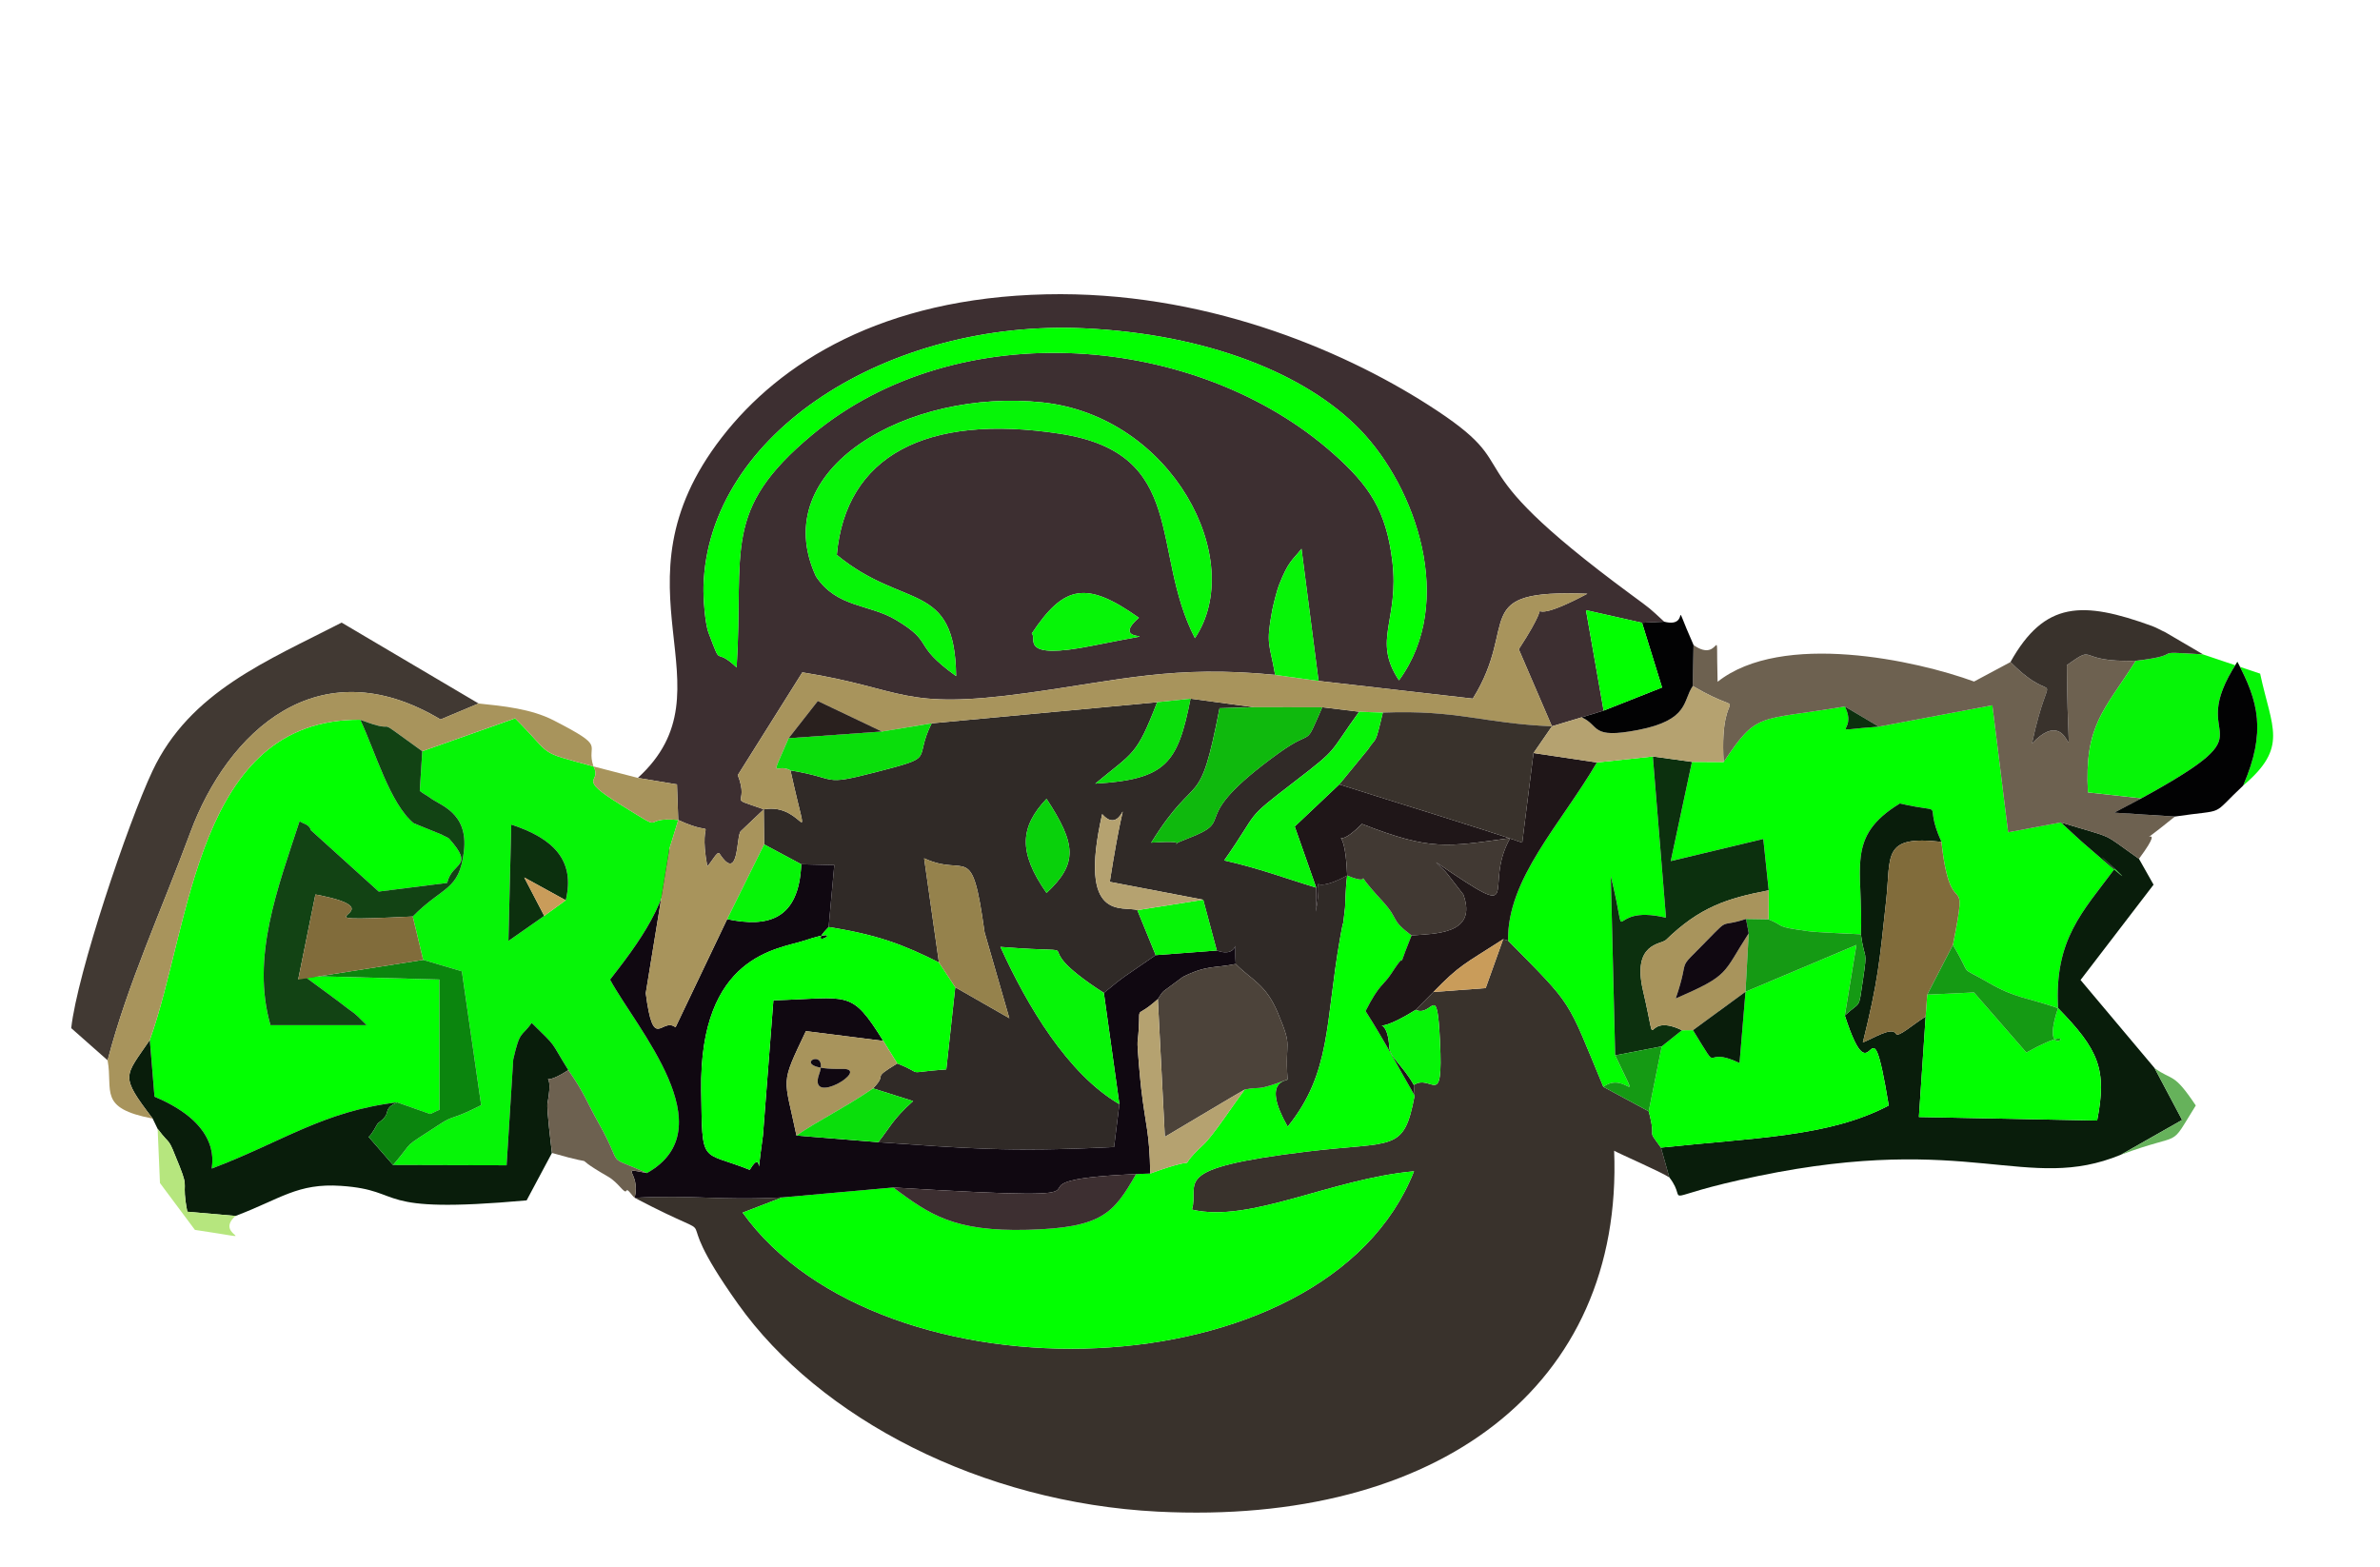 <?xml version="1.0" encoding="UTF-8" standalone="no"?>
<!-- Created with Inkscape (http://www.inkscape.org/) -->

<svg
   xmlns:dc="http://purl.org/dc/elements/1.1/"
   xmlns:cc="http://creativecommons.org/ns#"
   xmlns:rdf="http://www.w3.org/1999/02/22-rdf-syntax-ns#"
   xmlns:svg="http://www.w3.org/2000/svg"
   xmlns="http://www.w3.org/2000/svg"
   xmlns:sodipodi="http://sodipodi.sourceforge.net/DTD/sodipodi-0.dtd"
   xmlns:inkscape="http://www.inkscape.org/namespaces/inkscape"
   version="1.1"
   id="svg10"
   xml:space="preserve"
   width="160.934"
   height="105.936"
   viewBox="0 0 160.934 105.936"
   sodipodi:docname="lo.svg"
   inkscape:version="0.92.2 (5c3e80d, 2017-08-06)"><defs
     id="defs14" /><sodipodi:namedview
     pagecolor="#ffffff"
     bordercolor="#666666"
     borderopacity="1"
     objecttolerance="10"
     gridtolerance="10"
     guidetolerance="10"
     inkscape:pageopacity="0"
     inkscape:pageshadow="2"
     inkscape:window-width="987"
     inkscape:window-height="673"
     id="namedview12"
     showgrid="false"
     inkscape:zoom="3.4442263"
     inkscape:cx="80.467003"
     inkscape:cy="52.967934"
     inkscape:window-x="8"
     inkscape:window-y="12"
     inkscape:window-maximized="0"
     inkscape:current-layer="g18" /><g
     id="g18"
     inkscape:groupmode="layer"
     inkscape:label="lo"
     transform="matrix(1.333,0,0,-1.333,1.333,104.603)"><g
       id="g227"
       transform="matrix(0.941,0,0,0.798,2.613,1.742)"><path
         inkscape:connector-curvature="0"
         id="path20"
         style="fill:#3d2f31;fill-opacity:1;fill-rule:evenodd;stroke:none"
         d="m 51.78,55.881 c 1.756,3.125 2.972,3.34 5.778,1 -1.92,-1.946 2.608,-0.559 -2.49,-1.77 -4.067,-0.966 -2.97,0.498 -3.288,0.77 z m -10.509,5 c 3.622,-3.529 6.367,-1.584 6.432,-7.705 -2.453,2.082 -1.11,2.067 -3.248,3.574 -1.445,1.018 -3.181,0.758 -4.306,2.76 -2.699,6.857 4.988,11.968 12.209,11.062 6.978,-0.875 11.043,-10.024 8.219,-14.984 -2.434,5.556 -0.351,11.736 -7.263,12.992 -7.249,1.317 -11.566,-1.426 -12.043,-7.698 z m -5.4,-7.157 c -1.269,1.416 -0.746,-0.195 -1.514,2.201 -0.2,0.623 -0.289,2.271 -0.274,2.941 0.231,9.773 9.997,16.998 20.528,16.416 6.602,-0.365 11.955,-2.876 14.889,-6.471 2.979,-3.651 5.16,-10.94 2.076,-15.905 -1.465,2.594 0.038,3.773 -0.363,7.614 -0.331,3.181 -1.236,4.766 -3.175,6.796 -7.321,7.667 -20.232,8.923 -28.097,1.196 -4.9,-4.814 -3.676,-7.278 -4.071,-14.788 z m -5.324,-7.02 2.108,-0.415 0.068,-2.261 c 2.409,-1.307 1,0.688 1.565,-2.942 0.234,0.257 0.545,1.015 0.659,0.808 1.067,-1.927 0.893,1.12 1.143,1.419 l 1.244,1.393 c -2.122,0.875 -0.721,0.115 -1.401,2.176 l 3.48,6.531 c 5.59,-1.055 5.279,-2.427 12.127,-1.31 5.002,0.815 7.896,1.782 13.359,1.15 -0.288,1.996 -0.515,1.857 -0.157,4.099 0.051,0.323 0.257,1.283 0.359,1.59 0.529,1.592 0.73,1.577 1.22,2.328 l 0.92,-8.401 8.315,-1.125 c 2.544,4.804 -0.289,6.953 6.174,6.667 -4.356,-2.736 -1.209,0.961 -3.696,-3.529 l 1.787,-4.897 1.604,0.569 1.182,0.428 -0.95,6.385 3.02,-0.803 1.196,0.07 c -0.839,0.913 -0.659,0.744 -1.769,1.709 -10.316,8.967 -5.131,7.694 -10.973,12.087 -4.745,3.569 -12.183,7.237 -20.578,7.013 -8.84,-0.236 -14.354,-4.34 -17.477,-9.088 -6.307,-9.586 0.77,-15.944 -4.53,-21.651" /><path
         inkscape:connector-curvature="0"
         id="path22"
         style="fill:#39322c;fill-opacity:1;fill-rule:evenodd;stroke:none"
         d="m 73.435,33.096 -0.958,-1.138 c 0.922,-0.499 1.151,1.944 1.311,-2.023 0.177,-4.4 -0.433,-2.004 -1.412,-2.75 l 0.044,-0.669 c -0.578,-3.653 -1.099,-2.893 -5.794,-3.564 -7.601,-1.087 -5.77,-1.943 -6.211,-3.691 3.142,-0.875 7.458,1.951 11.971,2.436 C 67.63,7.482 43.651,6.811 36.194,19.068 l 2.137,0.969 c -3.495,-0.213 -4.787,0.181 -7.956,-0.027 5.67,-3.506 1.262,0.396 5.574,-6.751 4.391,-7.279 13.125,-12.63 22.63,-13.197 15.097,-0.9 25.1,7.97 24.596,22.943 0.324,-0.221 2.484,-1.317 2.976,-1.697 l -0.452,1.893 c -0.846,1.373 -0.195,0.271 -0.659,2.307 l -2.446,1.556 c -2.012,5.709 -1.562,5.027 -5.135,9.294 L 77.193,36.449 76.25,33.341 Z" /><path
         inkscape:connector-curvature="0"
         id="path24"
         style="fill:#302a27;fill-opacity:1;fill-rule:evenodd;stroke:none"
         d="m 52.577,39.39 c -1.551,2.612 -1.42,4.217 0,5.983 1.601,-2.881 1.702,-4.11 0,-5.983 z m 5.966,12.125 -12.16,-1.343 c -1.03,-2.433 0.388,-2.072 -3.071,-3.121 -2.91,-0.882 -1.897,-0.377 -4.539,0.13 1.102,-5.883 0.821,-1.998 -1.439,-2.476 l 0.02,-2.229 2,-1.263 1.782,-0.052 -0.306,-3.938 c 2.639,-0.489 4.046,-1.131 5.946,-2.251 l -0.798,6.622 c 2.339,-1.273 2.558,1.234 3.259,-4.705 l 1.335,-5.462 -2.916,1.969 -0.483,-5.22 c -2.436,-0.212 -1.039,-0.372 -2.642,0.375 -1.506,-1.074 -0.443,-0.541 -1.305,-1.583 l 2.159,-0.807 c -1.124,-1.176 -1.316,-1.808 -1.883,-2.613 4.619,-0.377 6.989,-0.647 12.716,-0.307 l 0.287,2.722 c -2.773,1.901 -4.971,6.247 -6.415,9.999 5.616,-0.533 0.81,0.689 5.577,-2.926 1.125,1.107 1.087,1.008 2.795,2.403 l -0.992,2.86 c -0.757,0.301 -3.231,-0.852 -1.894,6.105 1.317,-1.792 1.462,3.596 0.41,-4.307 l 5.035,-1.136 0.734,-3.228 c 1.386,-0.608 0.883,1.501 1.018,-0.856 0.867,-1.038 1.62,-1.27 2.269,-3.096 0.849,-2.39 0.364,-1.613 0.529,-4.245 -0.05,-0.108 -1.415,-0.061 0.005,-3.003 2.357,3.438 2.022,6.598 2.813,11.905 0.3,2.013 0.083,0.061 0.28,2.021 0.019,0.185 0.012,1.092 0.113,2.036 -2.388,-1.524 -1.19,0.836 -1.69,-2.289 l 0.021,1.523 c -1.726,0.613 -3.01,1.21 -4.96,1.729 1.989,3.333 0.963,2.442 3.809,5.023 2.419,2.193 1.784,1.693 3.465,4.429 l -1.986,0.285 c -1.022,-2.743 -0.353,-1.22 -2.353,-2.921 -5.215,-4.436 -2.035,-4.137 -4.943,-5.442 -1.508,-0.677 0.729,-0.03 -1.926,-0.245 2.512,4.77 2.572,1.76 3.684,8.547 l 1.853,0.063 -3.417,0.543 c -0.687,-4.088 -1.291,-5.13 -5.135,-5.401 2.07,2.031 2.207,1.731 3.337,5.177" /><path
         inkscape:connector-curvature="0"
         id="path26"
         style="fill:#02ff01;fill-opacity:1;fill-rule:evenodd;stroke:none"
         d="m 65.572,27.535 c -1.84,-0.807 -1.349,-0.407 -2.313,-0.643 -0.607,-0.958 -1.71,-2.932 -2.205,-3.478 -1.895,-2.089 0.413,-0.433 -2.886,-1.858 l -0.762,-0.036 c -1.207,-2.47 -1.796,-3.421 -5.857,-3.544 -3.974,-0.12 -5.271,0.967 -7.239,2.691 l -5.979,-0.629 -2.137,-0.969 c 7.457,-12.257 31.436,-11.587 36.192,2.628 -4.513,-0.485 -8.829,-3.311 -11.971,-2.436 0.441,1.748 -1.39,2.604 6.211,3.691 4.695,0.671 5.216,-0.089 5.794,3.564 -1.013,2.048 -1.512,3.255 -2.644,5.365 0.756,1.768 0.962,1.604 1.405,2.414 1.167,2.133 -0.06,-0.952 1.073,2.391 -1.214,1.081 -0.605,0.95 -1.593,2.217 -2.005,2.57 -0.084,0.736 -1.877,1.591 -0.102,-0.945 -0.094,-1.851 -0.113,-2.036 -0.197,-1.96 0.02,-0.008 -0.28,-2.021 -0.791,-5.307 -0.456,-8.468 -2.813,-11.905 -1.421,2.942 -0.055,2.895 -0.005,3.003" /><path
         inkscape:connector-curvature="0"
         id="path28"
         style="fill:#02ff01;fill-opacity:1;fill-rule:evenodd;stroke:none"
         d="m 4.237,30.046 0.252,-3.608 c 3.784,-1.864 3.043,-4.463 3.089,-4.568 3.808,1.705 6.019,3.648 9.993,4.209 l 1.771,-0.739 c 0.072,0.003 0.333,0.196 0.512,0.264 l -0.01,8.282 -7.305,0.232 1.781,-1.548 c 1.105,-1.022 0.741,-0.561 1.607,-1.585 l -5.187,3e-4 c -1.052,4.311 0.386,8.694 1.57,12.965 0.211,-0.181 0.522,-0.191 0.609,-0.572 l 3.658,-3.899 3.69,0.549 c 0.267,1.388 1.509,0.951 0.102,2.817 -0.051,0.068 -0.329,0.192 -0.398,0.254 l -1.509,0.723 c -1.281,1.255 -2.053,4.498 -2.88,6.577 C 6.718,50.475 6.462,37.314 4.237,30.046" /><path
         inkscape:connector-curvature="0"
         id="path30"
         style="fill:#06f507;fill-opacity:1;fill-rule:evenodd;stroke:none"
         d="m 26.658,38.925 -1.159,-0.992 -1.93,-1.594 0.152,7.397 c 2.279,-0.879 3.46,-2.284 2.937,-4.811 z m -7.734,9.474 -0.135,-2.518 c 0.169,-0.17 0.462,-0.348 0.563,-0.445 0.492,-0.471 2.072,-0.905 1.816,-3.411 -0.257,-2.519 -1.129,-2.176 -2.756,-4.13 l 0.561,-2.76 2.085,-0.726 1.041,-8.51 c -1.628,-0.981 -1.448,-0.604 -2.221,-1.203 -2.196,-1.702 -1.244,-0.828 -2.527,-2.602 l 6.119,-0.018 0.359,6.73 c 0.365,1.896 0.44,1.399 0.996,2.321 1.445,-1.67 0.935,-1.038 1.975,-3 0.876,-1.485 0.964,-1.97 1.644,-3.395 1.427,-2.993 0.221,-1.906 2.593,-3.148 4.266,2.823 -0.553,9.182 -1.989,12.296 1.371,2.088 3.47,5.23 3.193,8.297 l 0.484,1.85 c -2.209,0.241 -0.421,-0.993 -3.084,0.954 -2.512,1.836 -0.987,1.351 -1.487,2.451 -3.13,1.004 -2.103,0.562 -4.226,3.057 z" /><path
         inkscape:connector-curvature="0"
         id="path32"
         style="fill:#02ff01;fill-opacity:1;fill-rule:evenodd;stroke:none"
         d="m 89.077,47.712 -1.706,0.01 -1.143,-6.305 4.988,1.407 0.292,-3.266 -0.01,-1.845 c 0.988,-0.478 0.243,-0.441 2.14,-0.752 0.506,-0.083 2.244,-0.154 2.84,-0.198 0.139,4.194 -0.862,6.189 2.1,8.315 2.743,-0.749 1.16,0.388 2.242,-2.44 0.513,-5.535 1.514,-1.242 0.618,-6.553 1.131,-2.205 0.184,-1.205 1.934,-2.405 1.435,-0.983 2.043,-0.925 3.735,-1.611 -0.211,4.375 1.329,6.131 3.043,8.851 -2.452,2.667 2.972,-3.114 -1.269,1.223 -0.121,0.123 -0.39,0.397 -0.514,0.526 -0.136,0.141 -0.427,0.462 -0.544,0.587 -0.124,0.13 -0.381,0.41 -0.566,0.62 l -2.842,-0.63 -0.849,8.075 -6.121,-1.357 c -3.075,-0.256 -1.074,-0.492 -1.831,1.28 -4.721,-0.938 -4.701,-0.288 -6.536,-3.529" /><path
         inkscape:connector-curvature="0"
         id="path34"
         style="fill:#100811;fill-opacity:1;fill-rule:evenodd;stroke:none"
         d="m 31.037,21.585 c -1.604,0.363 -0.32,0.133 -0.662,-1.575 3.169,0.208 4.462,-0.186 7.956,0.027 l 5.979,0.629 c 15.073,-1.083 4.173,0.386 13.096,0.853 l 0.762,0.036 c -0.04,2.663 -0.247,2.978 -0.487,5.401 -0.041,0.419 -0.223,2.671 -0.196,2.961 0.263,2.787 -0.331,1.212 1.093,2.726 0.095,0.182 0.238,0.444 0.328,0.52 l 1.02,0.89 c 1.313,0.773 1.711,0.542 2.849,0.823 -0.135,2.356 0.368,0.248 -1.018,0.856 l -3.294,-0.294 C 56.754,34.042 56.793,34.141 55.667,33.034 l 0.838,-7.073 -0.287,-2.722 C 50.492,22.9 48.121,23.17 43.502,23.547 l -4.405,0.422 c -0.672,3.82 -0.902,3.131 0.507,6.638 l 4.173,-0.622 c -1.756,3.309 -1.793,2.728 -5.925,2.578 l -0.563,-8.593 c -0.462,-3.864 0.116,-0.529 -0.712,-2.181 -2.663,1.26 -2.553,0.205 -2.616,5.039 -0.112,8.635 4.17,8.99 5.532,9.522 2.78,1.086 -0.105,-0.835 1.337,0.872 l 0.306,3.938 -1.782,0.052 C 39.23,37.687 37.557,37.179 35.36,37.724 l -2.783,-6.875 c -0.758,0.685 -1.187,-1.644 -1.605,2.169 l 1.268,9.159 c 0.278,-3.067 -1.821,-6.209 -3.193,-8.297 1.436,-3.114 6.256,-9.472 1.989,-12.296" /><path
         inkscape:connector-curvature="0"
         id="path36"
         style="fill:#091d0b;fill-opacity:1;fill-rule:evenodd;stroke:none"
         d="m 96.477,36.762 c 0.203,-1.772 0.372,-0.836 0.114,-2.87 -0.253,-1.994 -0.09,-1.321 -0.98,-2.293 1.605,-5.853 1.294,1.958 2.368,-5.718 -3.222,-2.011 -7.325,-2.05 -12.281,-2.679 l 0.452,-1.893 c 1.162,-1.76 -1.06,-1.336 4.802,0.091 11.416,2.78 14.491,-1.106 19.536,1.348 l 3.305,2.212 -1.485,3.299 -3.99,5.598 3.936,6.059 -0.787,1.645 c -2.132,1.762 -1.137,1.205 -4.21,2.314 0.185,-0.21 0.442,-0.49 0.566,-0.62 0.118,-0.124 0.409,-0.446 0.544,-0.587 0.124,-0.129 0.393,-0.403 0.514,-0.526 4.241,-4.337 -1.183,1.444 1.269,-1.223 -1.714,-2.72 -3.254,-4.476 -3.043,-8.851 2.188,-2.648 2.649,-3.886 2.105,-7.145 l -9.607,0.225 0.364,6.388 c -0.737,-0.548 -1.481,-1.352 -1.602,-1.1 -0.227,0.472 -1.219,-0.289 -1.784,-0.55 0.826,3.943 0.893,5.065 1.258,9.032 0.263,2.866 -0.238,4.152 2.979,3.72 -1.082,2.828 0.501,1.692 -2.242,2.44 -2.962,-2.127 -1.96,-4.122 -2.1,-8.315" /><path
         inkscape:connector-curvature="0"
         id="path38"
         style="fill:#6d6150;fill-opacity:1;fill-rule:evenodd;stroke:none"
         d="m 87.414,52.544 c 3.36,-2.316 1.396,0.623 1.663,-4.832 1.835,3.241 1.816,2.591 6.536,3.529 l 1.831,-1.28 6.121,1.357 0.849,-8.075 2.842,0.63 c 3.073,-1.109 2.078,-0.552 4.21,-2.314 1.849,2.93 -0.945,-0.065 1.937,2.686 l -3.27,0.247 1.466,0.913 -2.883,0.377 c -0.189,4.27 0.836,5.136 2.583,8.364 -3.328,-0.112 -2.044,1.125 -3.717,-0.273 0.056,-9.37 0.648,-1.814 -1.883,-4.99 1.009,5.589 1.519,1.997 -1.158,5.184 l -1.964,-1.238 c -3.103,1.342 -10.358,3.219 -13.825,-0.015 -0.102,4.367 0.27,1.02 -1.298,2.336 z" /><path
         inkscape:connector-curvature="0"
         id="path40"
         style="fill:#413933;fill-opacity:1;fill-rule:evenodd;stroke:none"
         d="m 1.961,28.752 c 1.087,4.899 2.871,9.423 4.459,14.481 2.001,6.375 6.883,11.847 13.489,7.185 l 2.051,1.015 -7.383,5.142 C 10.593,54.155 6.4,52.199 4.381,47.147 3.054,43.828 0.318,34.254 0,30.796 Z" /><path
         inkscape:connector-curvature="0"
         id="path42"
         style="fill:#02ff01;fill-opacity:1;fill-rule:evenodd;stroke:none"
         d="m 35.872,53.723 c 0.395,7.51 -0.829,9.975 4.071,14.788 7.865,7.726 20.776,6.47 28.097,-1.196 1.938,-2.03 2.844,-3.615 3.175,-6.796 0.401,-3.841 -1.102,-5.02 0.363,-7.614 3.085,4.965 0.904,12.254 -2.076,15.905 -2.934,3.595 -8.287,6.106 -14.889,6.471 -10.531,0.583 -20.297,-6.643 -20.528,-16.416 -0.016,-0.67 0.074,-2.318 0.274,-2.941 0.767,-2.397 0.245,-0.785 1.514,-2.201" /><path
         inkscape:connector-curvature="0"
         id="path44"
         style="fill:#a8945c;fill-opacity:1;fill-rule:evenodd;stroke:none"
         d="m 67.242,52.867 -2.342,0.384 c -5.462,0.631 -8.357,-0.335 -13.359,-1.15 -6.848,-1.117 -6.537,0.255 -12.127,1.31 l -3.48,-6.531 c 0.679,-2.062 -0.721,-1.302 1.401,-2.176 2.26,0.479 2.541,-3.407 1.439,2.476 -0.791,0.536 -1.163,-0.869 -0.099,2.046 l 1.571,2.364 3.455,-1.94 2.683,0.522 12.16,1.343 1.798,0.224 3.417,-0.543 3.685,-0.002 1.986,-0.285 1.275,-0.055 c 4.078,0.189 5.387,-0.687 9.118,-0.871 l -1.787,4.897 c 2.487,4.489 -0.66,0.793 3.696,3.529 -6.463,0.286 -3.631,-1.863 -6.174,-6.667 z" /><path
         inkscape:connector-curvature="0"
         id="path46"
         style="fill:#02ff01;fill-opacity:1;fill-rule:evenodd;stroke:none"
         d="m 90.256,33.109 -0.321,-4.528 c -2.166,1.203 -0.883,-1.034 -2.51,2.087 l -0.594,-0.006 -1.09,-1.025 -0.703,-4.13 c 0.464,-2.035 -0.188,-0.933 0.659,-2.307 4.956,0.629 9.06,0.667 12.281,2.679 -1.074,7.676 -0.762,-0.136 -2.368,5.718 l 0.625,4.486 z" /><path
         inkscape:connector-curvature="0"
         id="path48"
         style="fill:#02ff01;fill-opacity:1;fill-rule:evenodd;stroke:none"
         d="m 43.777,29.985 0.754,-1.435 c 1.603,-0.748 0.207,-0.587 2.642,-0.375 l 0.483,5.22 -0.88,1.577 c -1.899,1.121 -3.307,1.763 -5.946,2.251 -1.442,-1.707 1.443,0.214 -1.337,-0.872 -1.362,-0.532 -5.644,-0.886 -5.532,-9.522 0.063,-4.834 -0.046,-3.78 2.616,-5.039 0.828,1.652 0.25,-1.684 0.712,2.181 l 0.563,8.593 c 4.132,0.15 4.169,0.731 5.925,-2.578" /><path
         inkscape:connector-curvature="0"
         id="path50"
         style="fill:#02ff01;fill-opacity:1;fill-rule:evenodd;stroke:none"
         d="m 77.457,36.359 c 3.573,-4.267 3.123,-3.585 5.135,-9.294 1.233,1.088 2.118,-1.698 0.638,2.003 l -0.236,11.396 c 1.076,-5.121 -0.42,-1.684 2.976,-2.646 L 85.262,48.066 82.245,47.683 C 80.303,43.763 77.399,40.284 77.457,36.359" /><path
         inkscape:connector-curvature="0"
         id="path52"
         style="fill:#091d0b;fill-opacity:1;fill-rule:evenodd;stroke:none"
         d="m 17.351,22.095 -1.317,1.786 c 0.223,0.23 0.402,0.714 0.478,0.834 0.071,0.112 0.447,0.333 0.512,0.733 0.061,0.374 0.313,0.481 0.547,0.631 -3.974,-0.561 -6.185,-2.505 -9.993,-4.209 -0.045,0.105 0.695,2.704 -3.089,4.568 l -0.252,3.608 C 2.871,27.668 2.599,27.828 4.392,25.047 L 4.659,24.394 C 5.435,23.175 5.143,24.079 5.841,22.015 6.373,20.443 5.923,21.173 6.259,19.127 L 8.86,18.86 c 2.419,1.073 3.334,2.099 5.687,1.91 3.595,-0.289 1.504,-1.825 10.003,-0.922 l 1.365,3.014 c -0.044,0.461 -0.294,2.819 -0.241,3.148 0.44,2.749 -0.763,0.687 1.125,2.118 -1.04,1.962 -0.529,1.33 -1.975,3 -0.556,-0.922 -0.63,-0.425 -0.996,-2.321 L 23.47,22.077 Z" /><path
         inkscape:connector-curvature="0"
         id="path54"
         style="fill:#06f507;fill-opacity:1;fill-rule:evenodd;stroke:none"
         d="m 41.271,60.881 c 0.477,6.272 4.794,9.015 12.043,7.698 6.911,-1.256 4.828,-7.435 7.263,-12.992 2.824,4.96 -1.242,14.109 -8.219,14.984 -7.22,0.906 -14.908,-4.205 -12.209,-11.062 1.125,-2.001 2.861,-1.741 4.306,-2.76 2.138,-1.507 0.795,-1.492 3.248,-3.574 -0.065,6.121 -2.81,4.176 -6.432,7.705" /><path
         inkscape:connector-curvature="0"
         id="path56"
         style="fill:#1f1618;fill-opacity:1;fill-rule:evenodd;stroke:none"
         d="m 68.357,46.291 -2.401,-2.677 1.159,-3.885 -0.021,-1.523 c 0.5,3.124 -0.698,0.765 1.69,2.289 -0.131,4.185 -1.052,1.063 0.793,3.283 3.743,-1.728 4.583,-1.451 7.995,-0.901 -1.555,-3.217 0.973,-5.514 -3.995,-1.538 0.175,-0.246 0.474,-0.524 0.579,-0.696 l 0.888,-1.35 c 0.79,-2.558 -1.548,-2.479 -2.791,-2.606 -1.134,-3.343 0.093,-0.258 -1.073,-2.391 -0.443,-0.811 -0.649,-0.646 -1.405,-2.414 1.133,-2.11 1.631,-3.317 2.644,-5.365 l -0.044,0.669 c -0.589,1.243 -1.294,1.754 -1.325,2.416 -0.125,2.685 -1.531,0.181 1.426,2.357 l 0.958,1.138 c 1.448,1.746 1.59,1.704 3.759,3.353 l 0.264,-0.091 c -0.058,3.925 2.846,7.404 4.787,11.325 l -3.416,0.6 -0.608,-5.693 c -2.558,1.034 -6.629,2.48 -9.864,3.701" /><path
         inkscape:connector-curvature="0"
         id="path58"
         style="fill:#a8945c;fill-opacity:1;fill-rule:evenodd;stroke:none"
         d="M 1.961,28.752 C 2.261,26.792 1.433,25.714 4.392,25.047 2.599,27.828 2.871,27.668 4.237,30.046 c 2.225,7.268 2.482,20.43 11.346,20.355 2.478,-1.12 0.255,0.614 3.342,-2.001 l 5.002,2.091 c 2.124,-2.495 1.096,-2.053 4.226,-3.057 -0.44,1.516 0.822,1.132 -2.158,2.934 -1.201,0.726 -2.703,0.904 -4.035,1.066 L 19.908,50.418 C 13.302,55.08 8.42,49.609 6.419,43.233 4.832,38.175 3.047,33.651 1.961,28.752" /><path
         inkscape:connector-curvature="0"
         id="path60"
         style="fill:#124314;fill-opacity:1;fill-rule:evenodd;stroke:none"
         d="m 12.539,34.118 -0.305,-0.233 0.93,5.408 c 5.032,-1.125 -2.167,-1.823 5.248,-1.399 1.627,1.954 2.499,1.612 2.756,4.13 0.256,2.506 -1.324,2.941 -1.816,3.411 -0.101,0.097 -0.394,0.275 -0.563,0.445 l 0.135,2.518 c -3.087,2.615 -0.863,0.881 -3.342,2.001 0.827,-2.079 1.599,-5.323 2.88,-6.577 l 1.509,-0.723 c 0.07,-0.062 0.347,-0.186 0.398,-0.254 1.408,-1.866 0.166,-1.429 -0.102,-2.817 l -3.69,-0.549 -3.658,3.899 C 12.832,43.761 12.521,43.77 12.31,43.951 11.126,39.679 9.688,35.297 10.741,30.986 l 5.187,-3e-4 c -0.866,1.024 -0.502,0.563 -1.607,1.585 z" /><path
         inkscape:connector-curvature="0"
         id="path62"
         style="fill:#02ff01;fill-opacity:1;fill-rule:evenodd;stroke:none"
         d="m 107.106,32.068 c -1.185,-4.134 1.967,-0.415 -1.711,-2.823 l -2.821,3.82 -2.521,-0.139 -0.085,-1.391 -0.364,-6.388 9.607,-0.225 c 0.544,3.259 0.083,4.497 -2.105,7.145" /><path
         inkscape:connector-curvature="0"
         id="path64"
         style="fill:#39322c;fill-opacity:1;fill-rule:evenodd;stroke:none"
         d="m 68.357,46.291 c 3.235,-1.222 7.306,-2.667 9.864,-3.701 l 0.608,5.693 0.994,1.701 c -3.73,0.183 -5.039,1.06 -9.118,0.871 -0.436,-2.19 -0.335,-1.488 -0.804,-2.346 z" /><path
         inkscape:connector-curvature="0"
         id="path66"
         style="fill:#06f507;fill-opacity:1;fill-rule:evenodd;stroke:none"
         d="m 111.299,54.148 c -1.748,-3.228 -2.772,-4.094 -2.583,-8.364 l 2.883,-0.377 c 7.407,4.783 2.147,3.222 5.173,8.67 1.13,-2.508 1.571,-4.424 0.311,-7.862 2.456,2.453 1.549,3.631 0.917,7.116 l -3.075,1.222 c -3.172,0.242 -0.702,0.003 -3.626,-0.405" /><path
         inkscape:connector-curvature="0"
         id="path68"
         style="fill:#4c433a;fill-opacity:1;fill-rule:evenodd;stroke:none"
         d="m 58.577,32.643 0.378,-8.757 3.552,2.489 c 0.197,0.138 0.499,0.347 0.752,0.516 0.964,0.236 0.473,-0.164 2.313,0.643 -0.165,2.633 0.32,1.856 -0.529,4.245 -0.649,1.826 -1.402,2.057 -2.269,3.096 -1.138,-0.281 -1.535,-0.049 -2.849,-0.823 l -1.02,-0.89 c -0.09,-0.076 -0.233,-0.339 -0.328,-0.52" /><path
         inkscape:connector-curvature="0"
         id="path70"
         style="fill:#0c300e;fill-opacity:1;fill-rule:evenodd;stroke:none"
         d="m 83.231,29.067 2.51,0.571 1.09,1.025 c -2.271,1.293 -1.202,-2.058 -2.101,2.528 -0.596,3.038 0.981,2.918 1.238,3.212 1.824,2.085 3.289,2.646 5.539,3.154 l -0.292,3.266 -4.988,-1.407 1.143,6.305 -2.109,0.344 0.709,-10.249 c -3.397,0.962 -1.901,-2.475 -2.976,2.646 z" /><path
         inkscape:connector-curvature="0"
         id="path72"
         style="fill:#a8945c;fill-opacity:1;fill-rule:evenodd;stroke:none"
         d="m 32.724,44.027 -0.484,-1.85 -1.268,-9.159 c 0.418,-3.813 0.847,-1.484 1.605,-2.169 l 2.783,6.875 1.995,4.752 -0.02,2.229 -1.244,-1.393 c -0.25,-0.299 -0.075,-3.347 -1.143,-1.419 -0.115,0.207 -0.425,-0.551 -0.659,-0.808 -0.565,3.631 0.845,1.635 -1.565,2.942" /><path
         inkscape:connector-curvature="0"
         id="path74"
         style="fill:#816c3b;fill-opacity:1;fill-rule:evenodd;stroke:none"
         d="m 99.968,31.535 0.085,1.391 1.384,3.158 c 0.897,5.311 -0.105,1.018 -0.618,6.553 -3.217,0.433 -2.716,-0.854 -2.979,-3.72 -0.365,-3.966 -0.433,-5.088 -1.258,-9.032 0.565,0.261 1.557,1.022 1.784,0.55 0.121,-0.253 0.865,0.551 1.602,1.1" /><path
         inkscape:connector-curvature="0"
         id="path76"
         style="fill:#413933;fill-opacity:1;fill-rule:evenodd;stroke:none"
         d="m 68.784,40.494 c 1.793,-0.855 -0.128,0.979 1.877,-1.591 0.989,-1.267 0.379,-1.137 1.593,-2.217 1.243,0.127 3.581,0.047 2.791,2.606 l -0.888,1.35 c -0.106,0.172 -0.404,0.45 -0.579,0.696 4.968,-3.975 2.44,-1.678 3.995,1.538 -3.412,-0.55 -4.252,-0.827 -7.995,0.901 -1.846,-2.22 -0.924,0.902 -0.793,-3.283" /><path
         inkscape:connector-curvature="0"
         id="path78"
         style="fill:#39322c;fill-opacity:1;fill-rule:evenodd;stroke:none"
         d="m 104.541,54.07 c 2.677,-3.187 2.167,0.405 1.158,-5.184 2.531,3.176 1.939,-4.38 1.883,4.99 1.673,1.397 0.389,0.161 3.717,0.273 2.924,0.407 0.454,0.647 3.626,0.405 l -2.036,1.407 c -0.221,0.114 -0.469,0.292 -0.721,0.4 -3.742,1.601 -5.785,1.594 -7.627,-2.29" /><path
         inkscape:connector-curvature="0"
         id="path80"
         style="fill:#0fb90d;fill-opacity:1;fill-rule:evenodd;stroke:none"
         d="m 67.443,51.194 -3.685,0.002 -1.853,-0.063 c -1.112,-6.787 -1.172,-3.778 -3.684,-8.547 2.655,0.215 0.418,-0.431 1.926,0.245 2.908,1.305 -0.272,1.006 4.943,5.442 2,1.701 1.331,0.178 2.353,2.921" /><path
         inkscape:connector-curvature="0"
         id="path82"
         style="fill:#a8945c;fill-opacity:1;fill-rule:evenodd;stroke:none"
         d="m 86.831,30.663 0.594,0.006 2.831,2.441 0.175,3.722 c -1.432,-2.608 -0.992,-2.639 -3.937,-4.15 0.848,2.918 -0.101,1.533 1.707,3.712 1.231,1.483 0.619,0.779 2.082,1.342 l 1.214,-0.023 0.01,1.845 c -2.25,-0.508 -3.715,-1.069 -5.539,-3.154 -0.258,-0.294 -1.834,-0.175 -1.238,-3.212 0.9,-4.586 -0.17,-1.235 2.101,-2.528" /><path
         inkscape:connector-curvature="0"
         id="path84"
         style="fill:#0b850e;fill-opacity:1;fill-rule:evenodd;stroke:none"
         d="m 17.571,26.079 c -0.234,-0.15 -0.486,-0.258 -0.547,-0.631 -0.065,-0.4 -0.441,-0.621 -0.512,-0.733 -0.076,-0.12 -0.255,-0.604 -0.478,-0.834 l 1.317,-1.786 c 1.283,1.774 0.331,0.9 2.527,2.602 0.772,0.599 0.593,0.222 2.221,1.203 l -1.041,8.51 -2.085,0.726 -6.738,-1.249 0.305,0.233 7.305,-0.232 0.01,-8.282 c -0.18,-0.068 -0.441,-0.261 -0.512,-0.264 z" /><path
         inkscape:connector-curvature="0"
         id="path86"
         style="fill:#06f507;fill-opacity:1;fill-rule:evenodd;stroke:none"
         d="m 56.505,25.961 -0.838,7.073 c -4.767,3.615 0.039,2.394 -5.577,2.926 1.443,-3.752 3.641,-8.098 6.415,-9.999" /><path
         inkscape:connector-curvature="0"
         id="path88"
         style="fill:#06f507;fill-opacity:1;fill-rule:evenodd;stroke:none"
         d="m 67.115,39.728 -1.159,3.885 2.401,2.677 1.544,2.217 c 0.469,0.858 0.368,0.156 0.804,2.346 l -1.275,0.055 c -1.681,-2.737 -1.046,-2.236 -3.465,-4.429 -2.846,-2.58 -1.82,-1.69 -3.809,-5.023 1.949,-0.519 3.234,-1.116 4.96,-1.729" /><path
         inkscape:connector-curvature="0"
         id="path90"
         style="fill:#3d2f31;fill-opacity:1;fill-rule:evenodd;stroke:none"
         d="m 57.406,21.52 c -8.923,-0.467 1.977,-1.936 -13.096,-0.853 1.968,-1.724 3.265,-2.811 7.239,-2.691 4.061,0.122 4.651,1.073 5.857,3.544" /><path
         inkscape:connector-curvature="0"
         id="path92"
         style="fill:#b5a270;fill-opacity:1;fill-rule:evenodd;stroke:none"
         d="m 81.427,50.553 -1.604,-0.569 -0.994,-1.701 3.416,-0.6 3.018,0.382 2.109,-0.344 1.706,-0.01 c -0.267,5.456 1.697,2.517 -1.663,4.832 -0.548,-0.921 -0.173,-2.16 -2.953,-2.796 -2.583,-0.59 -2.039,0.277 -3.035,0.804" /><path
         inkscape:connector-curvature="0"
         id="path94"
         style="fill:#020203;fill-opacity:1;fill-rule:evenodd;stroke:none"
         d="m 111.599,45.407 -1.466,-0.913 3.27,-0.247 c 2.873,0.499 1.848,-0.061 3.681,1.968 1.259,3.437 0.818,5.354 -0.311,7.862 -3.026,-5.447 2.234,-3.887 -5.173,-8.67" /><path
         inkscape:connector-curvature="0"
         id="path96"
         style="fill:#95824c;fill-opacity:1;fill-rule:evenodd;stroke:none"
         d="m 46.776,34.971 0.88,-1.577 2.916,-1.969 -1.335,5.462 c -0.701,5.939 -0.92,3.432 -3.259,4.705 z" /><path
         inkscape:connector-curvature="0"
         id="path98"
         style="fill:#816c3b;fill-opacity:1;fill-rule:evenodd;stroke:none"
         d="m 12.235,33.886 6.738,1.249 -0.561,2.76 c -7.415,-0.424 -0.216,0.274 -5.248,1.399 z" /><path
         inkscape:connector-curvature="0"
         id="path100"
         style="fill:#a8945c;fill-opacity:1;fill-rule:evenodd;stroke:none"
         d="m 41.561,28.206 c 1.611,0.038 -1.899,-2.472 -1.24,-0.325 0.607,1.975 -2.071,0.247 1.24,0.325 z m -2.464,-4.237 c 1.066,0.883 2.645,1.791 4.129,2.998 0.863,1.042 -0.2,0.509 1.305,1.583 l -0.754,1.435 -4.173,0.622 C 38.195,27.1 38.425,27.789 39.097,23.969" /><path
         inkscape:connector-curvature="0"
         id="path102"
         style="fill:#0ade0b;fill-opacity:1;fill-rule:evenodd;stroke:none"
         d="m 38.675,49.227 c -1.064,-2.915 -0.692,-1.509 0.099,-2.046 2.642,-0.507 1.629,-1.012 4.539,-0.13 3.459,1.049 2.041,0.688 3.071,3.121 l -2.683,-0.522 z" /><path
         inkscape:connector-curvature="0"
         id="path104"
         style="fill:#020203;fill-opacity:1;fill-rule:evenodd;stroke:none"
         d="m 82.609,50.981 -1.182,-0.428 c 0.996,-0.527 0.452,-1.394 3.035,-0.804 2.779,0.635 2.405,1.875 2.953,2.796 l 0.04,2.609 c -1.318,3.512 -0.04,1.006 -1.58,1.479 l -1.196,-0.07 1.08,-4.112 z" /><path
         inkscape:connector-curvature="0"
         id="path106"
         style="fill:#b5a270;fill-opacity:1;fill-rule:evenodd;stroke:none"
         d="m 58.168,21.555 c 3.299,1.426 0.991,-0.231 2.886,1.858 0.495,0.546 1.598,2.52 2.205,3.478 -0.252,-0.17 -0.555,-0.379 -0.752,-0.516 l -3.552,-2.489 -0.378,8.757 c -1.424,-1.514 -0.829,0.061 -1.093,-2.726 -0.028,-0.291 0.154,-2.542 0.196,-2.961 0.24,-2.423 0.448,-2.738 0.487,-5.401" /><path
         inkscape:connector-curvature="0"
         id="path108"
         style="fill:#159a14;fill-opacity:1;fill-rule:evenodd;stroke:none"
         d="m 90.256,33.109 5.98,2.976 -0.625,-4.486 c 0.89,0.973 0.727,0.3 0.98,2.293 0.258,2.035 0.089,1.098 -0.114,2.87 -0.596,0.044 -2.334,0.115 -2.84,0.198 -1.897,0.311 -1.152,0.274 -2.14,0.752 l -1.214,0.023 0.147,-0.904 z" /><path
         inkscape:connector-curvature="0"
         id="path110"
         style="fill:#02ff01;fill-opacity:1;fill-rule:evenodd;stroke:none"
         d="m 82.609,50.981 3.15,1.469 -1.08,4.112 -3.02,0.803 z" /><path
         inkscape:connector-curvature="0"
         id="path112"
         style="fill:#6d6150;fill-opacity:1;fill-rule:evenodd;stroke:none"
         d="m 25.916,22.863 c 3.064,-1.04 0.571,0.162 3.024,-1.507 0.583,-0.397 0.88,-1.134 0.991,-0.891 0.07,0.154 0.285,-0.315 0.444,-0.454 0.342,1.708 -0.941,1.938 0.662,1.575 -2.371,1.241 -1.166,0.155 -2.593,3.148 -0.68,1.425 -0.768,1.911 -1.644,3.395 -1.888,-1.431 -0.685,0.631 -1.125,-2.118 -0.053,-0.329 0.197,-2.687 0.241,-3.148" /><path
         inkscape:connector-curvature="0"
         id="path114"
         style="fill:#06f507;fill-opacity:1;fill-rule:evenodd;stroke:none"
         d="m 51.78,55.881 c 0.318,-0.272 -0.779,-1.736 3.288,-0.77 5.098,1.211 0.57,-0.177 2.49,1.77 -2.806,2.341 -4.022,2.125 -5.778,-1" /><path
         inkscape:connector-curvature="0"
         id="path116"
         style="fill:#159a14;fill-opacity:1;fill-rule:evenodd;stroke:none"
         d="m 100.053,32.926 2.521,0.139 2.821,-3.82 c 3.677,2.408 0.526,-1.31 1.711,2.823 -1.691,0.687 -2.3,0.628 -3.735,1.611 -1.75,1.199 -0.804,0.2 -1.934,2.405 z" /><path
         inkscape:connector-curvature="0"
         id="path118"
         style="fill:#06f507;fill-opacity:1;fill-rule:evenodd;stroke:none"
         d="m 64.9,53.251 2.342,-0.384 -0.92,8.401 c -0.49,-0.751 -0.691,-0.736 -1.22,-2.328 -0.102,-0.307 -0.308,-1.267 -0.359,-1.59 -0.358,-2.242 -0.131,-2.103 0.157,-4.099" /><path
         inkscape:connector-curvature="0"
         id="path120"
         style="fill:#0c300e;fill-opacity:1;fill-rule:evenodd;stroke:none"
         d="m 25.499,37.933 -1.079,2.442 2.238,-1.45 c 0.523,2.527 -0.658,3.933 -2.937,4.811 l -0.152,-7.397 z" /><path
         inkscape:connector-curvature="0"
         id="path122"
         style="fill:#06f507;fill-opacity:1;fill-rule:evenodd;stroke:none"
         d="m 35.36,37.724 c 2.197,-0.544 3.87,-0.037 3.995,3.489 l -2,1.263 z" /><path
         inkscape:connector-curvature="0"
         id="path124"
         style="fill:#06f507;fill-opacity:1;fill-rule:evenodd;stroke:none"
         d="m 72.376,27.185 c 0.979,0.746 1.589,-1.65 1.412,2.75 -0.16,3.968 -0.389,1.524 -1.311,2.023 -2.956,-2.175 -1.551,0.329 -1.426,-2.357 0.031,-0.662 0.736,-1.173 1.325,-2.416" /><path
         inkscape:connector-curvature="0"
         id="path126"
         style="fill:#0ade0b;fill-opacity:1;fill-rule:evenodd;stroke:none"
         d="m 39.097,23.969 4.405,-0.422 c 0.566,0.805 0.758,1.437 1.883,2.613 l -2.159,0.807 c -1.484,-1.206 -3.063,-2.114 -4.129,-2.998" /><path
         inkscape:connector-curvature="0"
         id="path128"
         style="fill:#06f507;fill-opacity:1;fill-rule:evenodd;stroke:none"
         d="m 58.463,35.437 3.294,0.294 -0.734,3.228 -3.552,-0.662 z" /><path
         inkscape:connector-curvature="0"
         id="path130"
         style="fill:#0ade0b;fill-opacity:1;fill-rule:evenodd;stroke:none"
         d="m 60.341,51.739 -1.798,-0.224 c -1.131,-3.446 -1.268,-3.146 -3.337,-5.177 3.844,0.271 4.448,1.313 5.135,5.401" /><path
         inkscape:connector-curvature="0"
         id="path132"
         style="fill:#a8945c;fill-opacity:1;fill-rule:evenodd;stroke:none"
         d="m 32.724,44.027 -0.068,2.261 -2.108,0.415 -2.395,0.729 c 0.5,-1.1 -1.025,-0.615 1.487,-2.451 2.663,-1.946 0.875,-0.712 3.084,-0.954" /><path
         inkscape:connector-curvature="0"
         id="path134"
         style="fill:#b5a270;fill-opacity:1;fill-rule:evenodd;stroke:none"
         d="m 57.471,38.297 3.552,0.662 -5.035,1.136 c 1.052,7.904 0.906,2.515 -0.41,4.307 -1.337,-6.957 1.136,-5.804 1.894,-6.105" /><path
         inkscape:connector-curvature="0"
         id="path136"
         style="fill:#09d10b;fill-opacity:1;fill-rule:evenodd;stroke:none"
         d="m 52.577,39.39 c 1.702,1.873 1.601,3.102 0,5.983 -1.42,-1.766 -1.551,-3.371 0,-5.983" /><path
         inkscape:connector-curvature="0"
         id="path138"
         style="fill:#100811;fill-opacity:1;fill-rule:evenodd;stroke:none"
         d="m 90.431,36.831 -0.147,0.904 c -1.463,-0.563 -0.852,0.141 -2.082,-1.342 -1.808,-2.179 -0.86,-0.794 -1.707,-3.712 2.945,1.511 2.504,1.542 3.937,4.15" /><path
         inkscape:connector-curvature="0"
         id="path140"
         style="fill:#b6e67e;fill-opacity:1;fill-rule:evenodd;stroke:none"
         d="m 8.86,18.86 -2.602,0.267 c -0.336,2.047 0.114,1.317 -0.418,2.888 -0.698,2.064 -0.406,1.16 -1.181,2.379 l 0.124,-3.443 1.885,-2.979 c 4.142,-0.718 0.888,-0.457 2.192,0.888" /><path
         inkscape:connector-curvature="0"
         id="path142"
         style="fill:#091d0b;fill-opacity:1;fill-rule:evenodd;stroke:none"
         d="m 87.425,30.668 c 1.627,-3.121 0.344,-0.884 2.51,-2.087 l 0.321,4.528 z" /><path
         inkscape:connector-curvature="0"
         id="path144"
         style="fill:#159a14;fill-opacity:1;fill-rule:evenodd;stroke:none"
         d="m 82.593,27.064 2.446,-1.556 0.703,4.13 -2.51,-0.571 c 1.48,-3.7 0.595,-0.915 -0.638,-2.003" /><path
         inkscape:connector-curvature="0"
         id="path146"
         style="fill:#29201e;fill-opacity:1;fill-rule:evenodd;stroke:none"
         d="m 38.675,49.227 5.026,0.424 -3.455,1.94 z" /><path
         inkscape:connector-curvature="0"
         id="path148"
         style="fill:#c99c5a;fill-opacity:1;fill-rule:evenodd;stroke:none"
         d="m 73.435,33.096 2.815,0.245 0.943,3.108 c -2.169,-1.649 -2.311,-1.607 -3.759,-3.353" /><path
         inkscape:connector-curvature="0"
         id="path150"
         style="fill:#66b25b;fill-opacity:1;fill-rule:evenodd;stroke:none"
         d="m 110.488,22.747 c 3.495,1.536 2.526,0.266 4.042,3.133 -1.216,2.146 -1.219,1.524 -2.222,2.378 l 1.485,-3.299 z" /><path
         inkscape:connector-curvature="0"
         id="path152"
         style="fill:#c99c5a;fill-opacity:1;fill-rule:evenodd;stroke:none"
         d="m 25.499,37.933 1.159,0.992 -2.238,1.45 z" /><path
         inkscape:connector-curvature="0"
         id="path154"
         style="fill:#100811;fill-opacity:1;fill-rule:evenodd;stroke:none"
         d="m 40.321,27.881 c -0.659,-2.147 2.851,0.363 1.24,0.325 -3.311,-0.078 -0.633,1.65 -1.24,-0.325" /><path
         inkscape:connector-curvature="0"
         id="path156"
         style="fill:#0c300e;fill-opacity:1;fill-rule:evenodd;stroke:none"
         d="m 97.444,49.961 -1.831,1.28 c 0.757,-1.771 -1.244,-1.536 1.831,-1.28" /></g></g></svg>